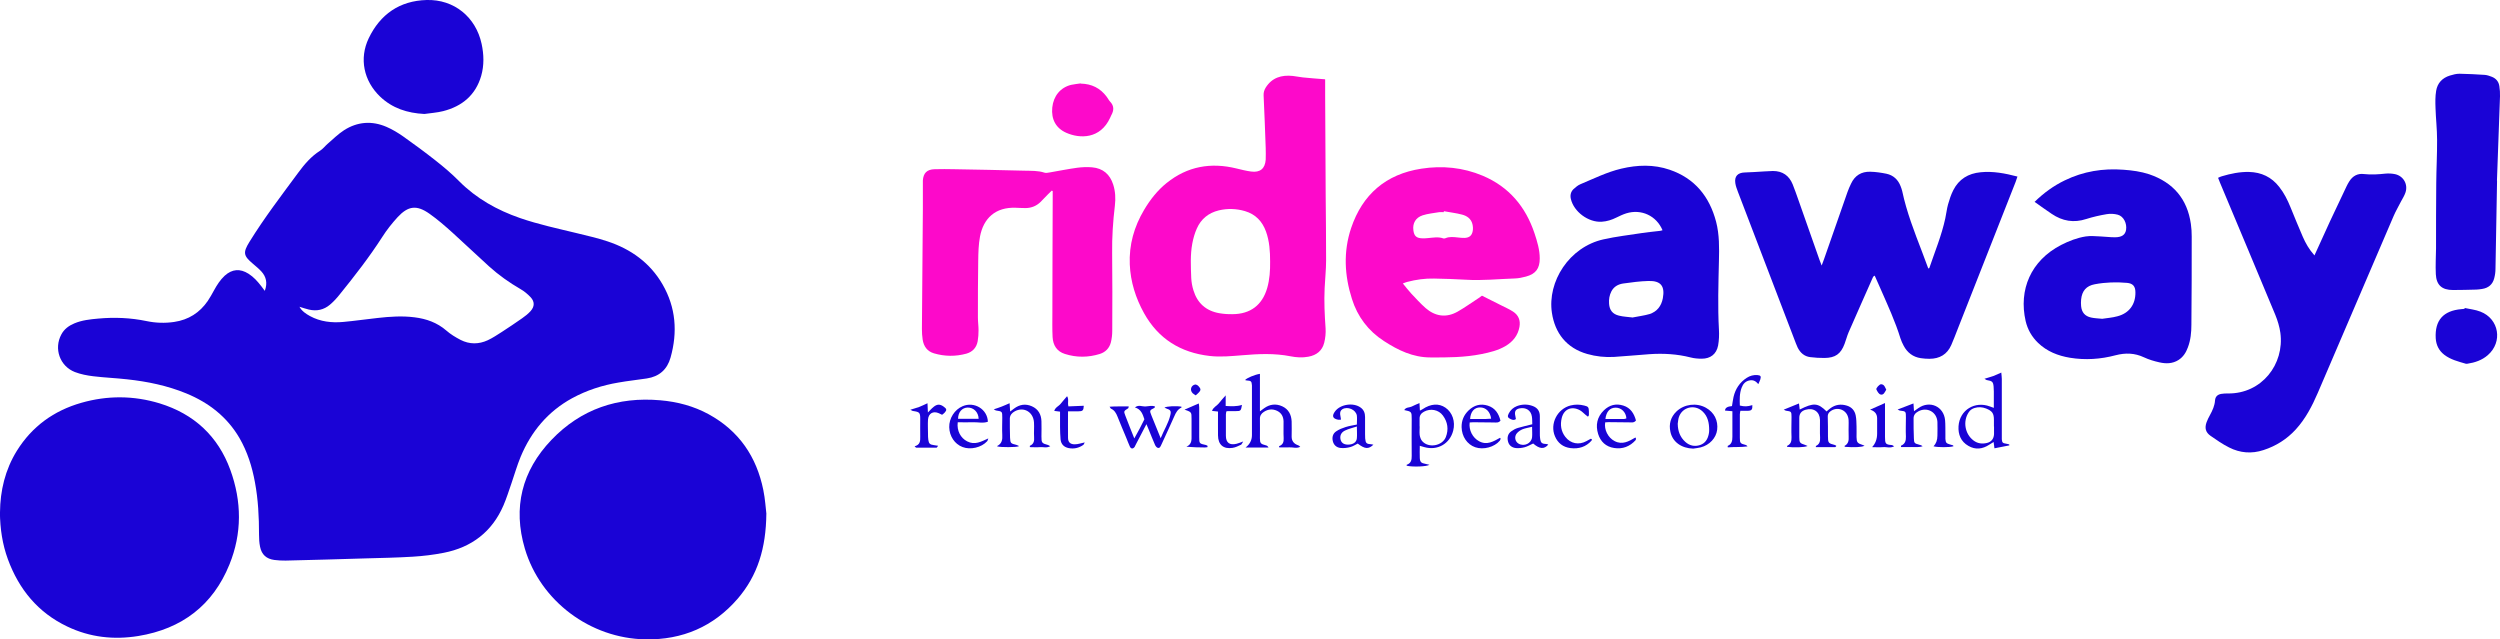 <?xml version="1.0" encoding="UTF-8"?><svg id="Layer_1" xmlns="http://www.w3.org/2000/svg" viewBox="0 0 238.01 60.87"><defs><style>.cls-1{fill:#fd09ca;}.cls-2{fill:#1a03d6;}</style></defs><path class="cls-2" d="M25.22,27.66c.26-.73,.12-1.32-.34-1.82-.24-.26-.52-.49-.79-.72-.92-.77-.97-1.07-.35-2.08,1.42-2.3,3.06-4.44,4.66-6.61,.59-.8,1.22-1.54,2.07-2.08,.27-.17,.47-.44,.71-.65,.51-.44,1-.93,1.57-1.3,1.28-.82,2.66-.92,4.05-.32,.56,.24,1.1,.57,1.6,.92,1.03,.73,2.05,1.48,3.04,2.26,.79,.62,1.56,1.27,2.26,1.98,1.65,1.66,3.62,2.76,5.81,3.52,1.77,.61,3.6,1,5.41,1.44,.98,.24,1.96,.46,2.92,.78,2.23,.74,4.05,2.04,5.24,4.1,1.27,2.2,1.44,4.54,.76,6.96-.32,1.14-1.08,1.81-2.26,1.99-.9,.14-1.81,.23-2.7,.39-1.55,.26-3.03,.74-4.41,1.49-2.32,1.27-3.9,3.18-4.9,5.57-.34,.82-.58,1.67-.87,2.51-.25,.71-.47,1.44-.77,2.13-1.08,2.5-3.02,3.99-5.69,4.51-.97,.19-1.96,.31-2.95,.37-1.48,.09-2.96,.12-4.44,.16-2.55,.08-5.1,.15-7.66,.21-.36,0-.72-.01-1.07-.06-.76-.1-1.21-.51-1.36-1.25-.08-.38-.1-.77-.1-1.15,0-1.68-.08-3.35-.39-5-.27-1.48-.72-2.91-1.48-4.22-1.17-2-2.91-3.35-5.04-4.23-1.82-.75-3.72-1.14-5.67-1.35-1.07-.12-2.14-.16-3.2-.29-.59-.07-1.2-.19-1.75-.4-1.44-.56-2.02-2.23-1.29-3.58,.27-.51,.71-.83,1.23-1.05,.73-.31,1.51-.39,2.28-.46,1.55-.14,3.08-.08,4.61,.24,.86,.18,1.74,.21,2.62,.08,1.37-.2,2.43-.88,3.2-2,.22-.32,.4-.66,.59-1,.28-.51,.59-1,1.02-1.4,.71-.64,1.46-.7,2.27-.19,.49,.31,.86,.73,1.21,1.18,.1,.12,.19,.25,.34,.45Zm3.29,1.55c.23,.41,.6,.66,1,.88,.99,.54,2.07,.66,3.17,.56,1.1-.1,2.19-.26,3.29-.38,1.16-.13,2.33-.21,3.5-.06,1.12,.14,2.14,.5,3.01,1.25,.41,.36,.89,.65,1.37,.9,.84,.43,1.73,.43,2.59,.03,.47-.22,.9-.51,1.34-.79,.65-.42,1.3-.86,1.93-1.3,.29-.2,.58-.43,.81-.69,.38-.43,.39-.89,0-1.31-.28-.3-.62-.58-.97-.78-1.07-.62-2.07-1.33-2.99-2.16-1.16-1.05-2.3-2.14-3.46-3.19-.71-.64-1.43-1.27-2.21-1.82-1.22-.86-2.03-.76-3.04,.33-.53,.58-1.03,1.21-1.45,1.87-1.24,1.93-2.65,3.74-4.09,5.52-.27,.34-.57,.66-.9,.94-.58,.49-1.27,.64-2.01,.46-.3-.07-.58-.17-.88-.26Z"/><path class="cls-2" d="M72.96,48.89c-.03,3.31-.84,5.91-2.73,8.11-2.3,2.66-5.26,3.93-8.78,3.87-5.26-.09-10-3.64-11.48-8.63-1.16-3.91-.29-7.41,2.53-10.36,2.8-2.93,6.32-4.13,10.37-3.77,1.62,.14,3.17,.55,4.6,1.33,2.89,1.58,4.56,4.05,5.2,7.21,.18,.88,.23,1.78,.29,2.24Z"/><path class="cls-2" d="M0,48.77c.02-2.04,.48-4.04,1.61-5.86,1.44-2.31,3.51-3.81,6.13-4.56,2.48-.71,4.98-.7,7.45,.05,3.29,1.01,5.57,3.13,6.74,6.34,1.09,3,1.12,6.04-.09,9.01-1.57,3.87-4.52,6.12-8.67,6.8-2.33,.38-4.61,.13-6.76-.9-2.8-1.33-4.61-3.55-5.66-6.41-.52-1.42-.74-2.89-.76-4.48Z"/><path class="cls-1" d="M126.16,7.58c0,.48,0,.98,0,1.47,.02,3.19,.03,6.38,.05,9.56,.01,2.06,.05,4.12,.04,6.18,0,.88-.1,1.77-.14,2.65-.06,1.27,0,2.54,.09,3.81,.03,.46-.02,.94-.13,1.38-.19,.76-.73,1.19-1.51,1.33-.57,.11-1.14,.07-1.7-.04-1.52-.3-3.04-.23-4.57-.1-1.04,.08-2.07,.19-3.12,.07-2.78-.32-4.89-1.63-6.25-4.07-.8-1.44-1.29-2.99-1.36-4.64-.08-1.87,.41-3.6,1.37-5.21,.57-.96,1.26-1.84,2.14-2.55,1.98-1.59,4.21-1.98,6.65-1.38,.46,.11,.92,.23,1.38,.29,.86,.12,1.34-.27,1.4-1.13,.02-.37,0-.74,0-1.11-.06-1.67-.12-3.35-.2-5.02-.01-.27,.06-.5,.2-.73,.6-.95,1.5-1.22,2.57-1.11,.32,.03,.64,.11,.96,.14,.68,.07,1.35,.12,2.12,.18Zm-5.24,17.32c0-.97-.06-1.93-.39-2.85-.35-.97-.99-1.65-2-1.95-.82-.24-1.66-.27-2.5-.07-.98,.24-1.69,.82-2.09,1.73-.2,.45-.34,.94-.43,1.43-.2,1.08-.14,2.18-.1,3.27,.02,.4,.09,.8,.21,1.18,.37,1.22,1.2,1.96,2.47,2.18,.41,.07,.84,.1,1.26,.09,1.7-.01,2.82-.87,3.29-2.48,.24-.83,.29-1.68,.28-2.53Z"/><path class="cls-2" d="M178.45,26.26c-.07,.05-.11,.07-.12,.09-.78,1.77-1.57,3.53-2.34,5.3-.15,.35-.24,.73-.38,1.09-.36,.96-.88,1.33-1.91,1.34-.45,0-.91-.02-1.36-.08-.56-.07-.94-.41-1.19-.9-.06-.13-.12-.26-.17-.4-1.84-4.81-3.68-9.62-5.52-14.43-.1-.27-.21-.55-.25-.83-.1-.66,.23-1,.9-1.02,.62-.02,1.23-.06,1.85-.1,.28-.01,.55-.03,.83-.04,.92,0,1.54,.44,1.88,1.27,.2,.49,.37,1,.55,1.5,.67,1.91,1.34,3.83,2.02,5.74,.05,.13,.1,.26,.19,.49,.1-.27,.17-.44,.23-.62,.74-2.13,1.49-4.25,2.23-6.38,.1-.27,.21-.54,.34-.8,.36-.77,.98-1.15,1.82-1.13,.52,.01,1.04,.09,1.54,.19,.67,.14,1.12,.57,1.36,1.2,.06,.15,.11,.3,.15,.46,.42,1.99,1.16,3.88,1.89,5.78,.2,.52,.39,1.05,.59,1.58,.05-.02,.09-.02,.1-.04,.53-1.57,1.17-3.1,1.52-4.73,.1-.44,.14-.89,.26-1.32,.13-.46,.28-.93,.5-1.36,.53-1.05,1.43-1.6,2.6-1.71,1.18-.12,2.33,.1,3.51,.41-.06,.18-.11,.34-.17,.5-1.84,4.67-3.68,9.35-5.52,14.02-.2,.51-.39,1.02-.61,1.52-.39,.89-1.11,1.31-2.08,1.31-.28,0-.55-.02-.82-.06-.74-.11-1.28-.52-1.63-1.18-.12-.23-.23-.46-.31-.71-.49-1.6-1.2-3.13-1.87-4.66-.19-.43-.38-.85-.58-1.31Z"/><path class="cls-2" d="M220.34,24.33c.52-1.13,1-2.2,1.49-3.27,.52-1.11,1.04-2.22,1.57-3.32,.08-.16,.16-.32,.26-.47,.32-.51,.79-.78,1.4-.7,.69,.08,1.36,.03,2.04-.04,.3-.03,.62-.01,.92,.05,.81,.18,1.25,.98,.99,1.75-.1,.3-.28,.58-.43,.86-.23,.46-.5,.91-.7,1.38-2.41,5.61-4.81,11.23-7.22,16.84-.54,1.25-1.16,2.45-2.09,3.47-.85,.93-1.88,1.58-3.08,1.97-1.12,.37-2.23,.28-3.27-.25-.62-.31-1.2-.71-1.77-1.11-.47-.33-.57-.74-.38-1.28,.09-.24,.2-.47,.33-.7,.24-.44,.45-.89,.48-1.4,.03-.36,.25-.55,.59-.61,.21-.03,.42-.05,.63-.04,3.23,.04,5.4-2.79,5-5.77-.08-.58-.26-1.17-.48-1.71-1.74-4.2-3.51-8.38-5.26-12.57-.06-.15-.12-.3-.19-.48,.13-.06,.24-.12,.36-.15,.84-.25,1.7-.43,2.59-.41,1.18,.03,2.14,.49,2.86,1.41,.47,.59,.8,1.25,1.08,1.94,.39,.94,.76,1.88,1.17,2.81,.27,.62,.6,1.21,1.11,1.78Z"/><path class="cls-1" d="M133.55,26.98c.29,.35,.53,.67,.8,.96,.44,.47,.88,.95,1.36,1.38,.93,.81,1.98,.96,3.06,.35,.69-.39,1.33-.86,2-1.29,.13-.09,.26-.19,.32-.23,.63,.32,1.21,.6,1.79,.9,.39,.2,.79,.37,1.16,.61,.53,.34,.73,.84,.62,1.46-.15,.82-.62,1.4-1.32,1.82-.71,.42-1.5,.61-2.3,.77-1.6,.32-3.22,.33-4.85,.32-1.68,0-3.09-.69-4.43-1.56-1.49-.96-2.52-2.32-3.05-4.01-.71-2.23-.83-4.49-.08-6.74,1.08-3.21,3.31-5.14,6.69-5.66,1.99-.31,3.96-.12,5.84,.67,2.51,1.06,4.09,2.96,4.93,5.48,.26,.78,.5,1.57,.5,2.4,0,.95-.38,1.47-1.31,1.72-.34,.09-.7,.17-1.05,.18-1.56,.05-3.11,.22-4.68,.12-1.01-.06-2.01-.09-3.02-.11-.87-.02-1.72,.1-2.56,.32-.12,.03-.24,.08-.42,.15Zm3.91-6.86s0,.05-.01,.08c-.15,0-.3-.02-.44,0-.53,.09-1.07,.14-1.57,.3-.67,.22-.97,.76-.88,1.43,.07,.55,.3,.75,.87,.76,.16,0,.32,0,.49-.02,.5-.04,1-.15,1.5,.03,.05,.02,.13,0,.19-.02,.39-.17,.8-.11,1.2-.07,.21,.02,.42,.05,.63,.04,.45-.02,.69-.22,.77-.66,.04-.21,.02-.45-.03-.66-.13-.51-.52-.78-.99-.9-.56-.15-1.14-.21-1.71-.32Z"/><path class="cls-2" d="M193.69,19.23c.89-.87,1.83-1.55,2.89-2.06,1.77-.86,3.64-1.16,5.59-1.01,.83,.06,1.65,.17,2.44,.43,2.29,.78,3.63,2.35,3.97,4.73,.06,.4,.08,.8,.08,1.2,0,2.8,0,5.6-.03,8.4,0,.72-.07,1.45-.33,2.14-.18,.5-.45,.93-.91,1.22-.56,.35-1.18,.36-1.79,.22-.5-.11-1.01-.26-1.48-.48-.89-.42-1.77-.44-2.7-.2-1.43,.38-2.89,.48-4.35,.24-1.14-.19-2.19-.6-3.04-1.42-.6-.58-.99-1.27-1.18-2.07-.68-2.98,.49-5.76,3.38-7.25,.74-.38,1.52-.68,2.34-.81,.46-.07,.94-.02,1.41,0,.45,.02,.91,.08,1.36,.08,.66,0,.99-.23,1.07-.7,.1-.62-.23-1.3-.79-1.45-.34-.09-.72-.11-1.06-.05-.65,.11-1.31,.26-1.94,.46-1.19,.39-2.27,.2-3.29-.49-.54-.36-1.06-.74-1.64-1.15Zm6.45,11.12c.43-.07,.95-.1,1.45-.24,1.12-.29,1.73-1.14,1.71-2.28,0-.57-.24-.85-.8-.9-1.02-.09-2.05-.06-3.06,.13-.82,.15-1.23,.64-1.31,1.46-.02,.21-.02,.42,0,.63,.06,.59,.36,.95,.95,1.08,.31,.07,.64,.08,1.06,.12Z"/><path class="cls-1" d="M100.14,18.14c-.12,.12-.25,.24-.37,.36-.24,.24-.47,.49-.71,.73-.39,.38-.86,.57-1.41,.58-.31,0-.62-.02-.93-.03-1.95-.08-3.09,1-3.42,2.74-.14,.75-.16,1.53-.17,2.3-.03,1.8-.03,3.6-.03,5.41,0,.4,.06,.8,.06,1.2,0,.35-.02,.71-.08,1.05-.11,.61-.48,1.02-1.08,1.19-1.03,.28-2.06,.27-3.08-.03-.65-.19-.98-.67-1.08-1.31-.05-.33-.07-.67-.07-1.01,.03-3.81,.06-7.63,.09-11.44,0-.82,0-1.64,0-2.46,0-.08,0-.16,0-.24,.05-.71,.39-1.05,1.12-1.07,.62-.02,1.24-.01,1.85,0,2.23,.04,4.45,.08,6.68,.14,.65,.02,1.3-.02,1.93,.19,.14,.05,.32,0,.48-.02,.88-.15,1.76-.33,2.64-.45,.46-.06,.94-.08,1.41-.04,1.04,.09,1.7,.67,2.01,1.64,.21,.65,.24,1.33,.16,2.01-.18,1.5-.28,3.01-.26,4.52,.03,2.46,.02,4.92,.01,7.39,0,.37-.04,.74-.13,1.1-.14,.55-.51,.94-1.06,1.11-1.1,.34-2.21,.35-3.31,0-.78-.24-1.14-.84-1.18-1.61-.04-.77-.02-1.54-.02-2.32,0-3.56,.02-7.11,.03-10.67,0-.3,0-.61,0-.91-.03-.02-.06-.04-.1-.05Z"/><path class="cls-2" d="M158.28,21.92c-.58-1.38-2.02-2.05-3.45-1.61-.32,.1-.63,.25-.94,.4-.44,.22-.9,.37-1.4,.4-1.27,.08-2.66-.95-2.94-2.18-.08-.36,0-.68,.26-.93,.2-.18,.42-.37,.67-.47,1.27-.53,2.51-1.15,3.86-1.47,1.55-.37,3.1-.42,4.62,.1,2.4,.82,3.79,2.56,4.42,4.95,.32,1.23,.3,2.49,.27,3.74-.05,2.17-.12,4.34,0,6.52,.03,.51,.01,1.03-.08,1.53-.16,.81-.72,1.25-1.56,1.25-.35,0-.72-.03-1.06-.12-1.29-.33-2.6-.4-3.92-.31-1.12,.08-2.24,.19-3.36,.26-.86,.05-1.72-.04-2.56-.28-1.97-.56-3.07-1.99-3.36-3.91-.45-2.98,1.64-6.27,4.9-7,1.2-.27,2.43-.41,3.65-.6,.58-.09,1.16-.14,1.74-.21,.08,0,.15-.04,.23-.06Zm-2.82,8.3c.54-.11,1.07-.17,1.58-.32,.72-.23,1.13-.77,1.27-1.51,.21-1.15-.19-1.67-1.36-1.64-.81,.02-1.61,.13-2.41,.24-.48,.07-.89,.29-1.13,.75-.19,.37-.25,.76-.22,1.17,.04,.61,.33,.99,.94,1.14,.44,.11,.89,.12,1.34,.18Z"/><path class="cls-2" d="M237.73,17.2c-.05,2.85-.1,5.61-.15,8.38,0,.3-.04,.61-.12,.91-.15,.59-.55,.93-1.16,1.02-.18,.03-.35,.05-.53,.06-.75,.02-1.49,.04-2.24,.04-1.05,0-1.58-.47-1.63-1.51-.04-.82,.01-1.64,.02-2.46,0-2.06,0-4.12,.02-6.18,.01-1.38,.09-2.77,.08-4.15,0-1.01-.12-2.02-.15-3.03-.02-.54-.03-1.1,.06-1.63,.12-.74,.59-1.24,1.32-1.46,.29-.09,.6-.17,.9-.17,.81,.01,1.62,.06,2.43,.11,.22,.02,.44,.1,.65,.18,.41,.16,.66,.47,.72,.9,.05,.32,.07,.64,.06,.96-.09,2.7-.19,5.4-.29,8.02Z"/><path class="cls-2" d="M40.4,10.85c-1.61-.08-3.05-.54-4.22-1.66-1.55-1.49-2-3.61-1.08-5.54C36.19,1.37,38.04,.07,40.62,0c2.62-.07,4.68,1.63,5.23,4.17,.22,1.02,.25,2.05-.04,3.06-.53,1.82-1.81,2.89-3.62,3.35-.58,.15-1.18,.18-1.78,.27Z"/><path class="cls-2" d="M234.64,29.32c.5,.11,1.03,.16,1.51,.35,1.78,.69,2.14,2.89,.7,4.14-.56,.49-1.23,.71-1.95,.82-.05,0-.1,.01-.14,0-.72-.21-1.45-.39-2.05-.85-.52-.4-.78-.93-.82-1.58-.09-1.7,.71-2.62,2.45-2.77,.1,0,.19-.02,.29-.03,0-.02,.01-.05,.02-.07Z"/><path class="cls-1" d="M102.89,7.96c1.04,.02,1.86,.43,2.47,1.25,.12,.16,.2,.33,.33,.47,.4,.42,.36,.85,.1,1.31-.04,.07-.07,.15-.1,.22-.94,2.05-2.9,2-4.18,1.43-.99-.44-1.44-1.29-1.33-2.4,.11-1.1,.78-1.91,1.79-2.16,.3-.07,.61-.09,.91-.14Z"/><path class="cls-2" d="M174.82,42.47c-.05,.06-.08,.1-.1,.1-.61,0-1.22,0-1.84,0,0-.05-.01-.11,0-.11,.34-.16,.42-.43,.4-.79-.03-.56,0-1.13-.01-1.69-.02-.78-.61-1.19-1.37-.97-.39,.11-.6,.36-.6,.77,0,.61,0,1.22,0,1.83,0,.53,.05,.59,.56,.75,.07,.02,.14,.06,.23,.1-.27,.13-1.31,.17-1.95,.08,0-.03-.01-.08,0-.09,.36-.17,.43-.45,.42-.82-.03-.64,0-1.29,0-1.93,0-.52-.02-.53-.53-.6-.04,0-.08-.04-.21-.1,.52-.21,.97-.39,1.45-.59,.03,.22,.05,.4,.07,.58,1.33-.67,1.73-.64,2.56,.18,.11-.09,.21-.2,.33-.28,.49-.38,1.04-.45,1.61-.27,.45,.14,.74,.47,.83,.93,.07,.34,.07,.7,.08,1.05,.01,.34,0,.68,0,1.01,.01,.5,.08,.59,.58,.75,.06,.02,.11,.04,.18,.07-.2,.14-.94,.18-1.88,.11,0-.03-.02-.08-.02-.09,.37-.2,.41-.52,.39-.89-.02-.43,0-.87,0-1.3,0-.18,0-.36-.05-.53-.2-.78-1.12-1.06-1.74-.53-.15,.13-.2,.27-.2,.46,.02,.63,.02,1.25,.02,1.88,0,.62,.04,.67,.64,.82,.04,.01,.08,.04,.15,.08Z"/><path class="cls-2" d="M118.59,42.6q.6-.46,.6-1.17c0-1.45,0-2.9,0-4.35,0-.13,0-.26,0-.39-.03-.4-.08-.44-.51-.47-.05,0-.09-.02-.14-.04,.15-.19,.91-.51,1.41-.59v3.57c.19-.14,.3-.22,.41-.3,.53-.38,1.11-.45,1.71-.18,.61,.28,.87,.8,.9,1.44,.02,.48,0,.97,0,1.45q0,.62,.64,.83c.05,.02,.1,.07,.18,.14-.37,.18-.7,.03-1.02,.05-.33,.02-.66,0-1,0,.01-.06,0-.12,.02-.12,.36-.14,.44-.41,.42-.76-.03-.53,0-1.06-.01-1.59-.01-.45-.2-.81-.62-1.01-.43-.2-.85-.16-1.25,.1-.25,.16-.39,.37-.38,.68,.01,.61,0,1.22,0,1.83,0,.48,.07,.55,.57,.68,.1,.02,.18,.08,.25,.21h-2.19Z"/><path class="cls-2" d="M191.31,42.4c-.46,.09-.92,.18-1.43,.28-.03-.2-.05-.38-.08-.6-.15,.1-.29,.18-.42,.26-.64,.42-1.31,.5-1.98,.11-.72-.41-.99-1.09-.94-1.88,.11-1.56,1.57-2.4,2.97-1.88,.1,.04,.21,.07,.39,.14,0-.38,0-.72,0-1.06,0-.32,.01-.64-.02-.96-.04-.46-.14-.54-.62-.62-.06,0-.11-.05-.25-.13,.34-.11,.59-.17,.84-.26,.24-.09,.46-.2,.76-.33,.02,.24,.05,.43,.05,.61,0,1.78,0,3.57,0,5.35,0,.13,0,.26,0,.39,.03,.32,.08,.37,.41,.42,.1,.01,.2,.05,.3,.07,0,.04,0,.07,0,.11Zm-1.48-1.79c0-.21,0-.42,0-.63,0-.63-.16-.85-.75-1.09-.36-.14-.72-.16-1.09-.05-.23,.07-.42,.19-.56,.41-.57,.85-.37,2.06,.45,2.68,.39,.3,.83,.35,1.29,.24,.42-.1,.65-.4,.67-.84,0-.24,0-.48,0-.72Z"/><path class="cls-2" d="M109.15,40.37c-.36,.7-.68,1.31-1,1.92-.04,.09-.08,.18-.13,.26-.15,.2-.34,.2-.45-.03-.13-.28-.23-.56-.35-.85-.28-.67-.56-1.33-.83-2.01-.13-.33-.29-.61-.63-.76-.03-.02-.05-.07-.12-.18,.64-.05,1.22-.01,1.82-.03-.02,.1-.02,.16-.05,.18-.43,.27-.44,.27-.27,.71,.26,.69,.54,1.38,.85,2.16,.2-.36,.36-.64,.51-.93,.16-.3,.31-.6,.45-.89-.16-.48-.3-.95-.9-1.13,.35-.28,.67-.08,.97-.09,.3-.01,.63-.12,.94,0-.03,.08-.03,.12-.05,.13-.47,.23-.48,.25-.29,.72,.27,.69,.56,1.37,.88,2.17,.33-.81,.75-1.45,.92-2.2,.1-.4,.01-.5-.38-.63-.06-.02-.11-.05-.18-.08,.2-.14,1.14-.18,1.62-.09,0,.03,.01,.08,0,.08-.36,.17-.53,.48-.68,.83-.36,.83-.75,1.64-1.12,2.46-.04,.09-.08,.17-.12,.26-.07,.15-.14,.34-.33,.29-.11-.03-.22-.17-.27-.29-.21-.47-.39-.95-.59-1.43-.07-.16-.14-.32-.24-.57Z"/><path class="cls-2" d="M135.17,42.46c0,.41-.02,.78,0,1.14,.02,.39,.14,.49,.53,.56,.12,.02,.24,.05,.39,.09-.25,.18-1.64,.22-2.17,.09,0-.03,0-.08,0-.09,.41-.14,.49-.45,.48-.84-.02-1.17,0-2.35,0-3.52,0-.7-.01-.7-.71-.85,.16-.29,.48-.22,.7-.33,.23-.12,.47-.21,.75-.34,.02,.25,.03,.47,.04,.72,.09-.05,.18-.08,.25-.13,.78-.53,1.55-.58,2.18-.15,.67,.46,.96,1.33,.74,2.19-.32,1.25-1.49,1.92-2.74,1.57-.14-.04-.27-.08-.45-.13Zm-.01-1.87s0,0,0,0c0,.27-.03,.55,0,.82,.03,.21,.11,.45,.25,.6,.61,.68,1.91,.44,2.24-.4,.28-.72,.18-1.43-.28-2.05-.41-.56-1.18-.7-1.79-.37-.28,.15-.44,.36-.43,.69,0,.24,0,.48,0,.72Z"/><path class="cls-2" d="M185.96,42.49c-.32,.11-1.52,.11-1.88,0q.37-.38,.37-1.02c0-.43,.02-.87,0-1.3-.05-.95-.99-1.46-1.83-1-.28,.15-.45,.37-.44,.69,0,.63,0,1.25,.03,1.88,.01,.44,.06,.48,.48,.59,.12,.03,.23,.06,.35,.15-.33,.13-.68,.07-1.01,.08-.35,.01-.7,0-1.05,0,0-.08,0-.13,.01-.13,.39-.17,.47-.47,.46-.86-.03-.61,0-1.22,0-1.83,0-.58,0-.58-.58-.65-.04,0-.08-.04-.21-.1,.53-.2,.99-.38,1.51-.58,.02,.26,.03,.47,.05,.74,.16-.11,.28-.2,.41-.29,1.09-.77,2.43-.17,2.55,1.15,.04,.43,.02,.87,.03,1.3,0,.16,0,.32,0,.48,.03,.37,.09,.42,.45,.53,.09,.03,.19,.05,.28,.08,.01,0,.01,.03,.04,.08Z"/><path class="cls-2" d="M96.12,38.4c.02,.27,.03,.49,.05,.78,.16-.12,.26-.2,.37-.28,.52-.39,1.09-.49,1.7-.22,.61,.27,.89,.78,.91,1.42,.02,.48,0,.96,0,1.45,0,.62,.03,.65,.64,.82,.05,.02,.1,.05,.2,.11-.35,.2-.68,.06-.98,.09-.32,.03-.64,0-.96,0,0-.07-.02-.12,0-.13,.37-.16,.43-.46,.4-.82-.03-.46,.02-.93-.01-1.4-.06-1-.98-1.53-1.83-1.06-.27,.15-.46,.36-.47,.68,0,.61,0,1.22,.02,1.83,.03,.54,.06,.55,.62,.69,.07,.02,.14,.06,.21,.09,0,0,0,.03,0,.04-.27,.1-1.67,.11-2.05,.01,0-.01,0-.04,0-.04,.44-.22,.51-.6,.48-1.05-.03-.55,0-1.09,0-1.64,0-.6,0-.6-.6-.69-.04,0-.08-.04-.21-.11,.3-.1,.53-.17,.75-.26,.24-.09,.47-.2,.75-.32Z"/><path class="cls-2" d="M130.76,42.33c-.48,.46-.82,.42-1.5-.1-.24,.12-.46,.27-.7,.33-.29,.08-.61,.12-.91,.09-.39-.03-.67-.27-.76-.65-.09-.37,0-.73,.33-.94,.26-.18,.57-.3,.88-.4,.34-.11,.69-.16,1.08-.24,0-.28,.03-.57,0-.85-.09-.57-.88-.91-1.38-.61-.19,.12-.23,.3-.21,.5,.02,.15,.05,.31,.08,.49-.12,0-.2,.03-.27,.01-.52-.1-.62-.35-.31-.78,.5-.7,1.77-.89,2.46-.37,.3,.22,.41,.53,.41,.89,0,.55,0,1.09,0,1.64,0,.13,0,.26,.01,.39,.04,.47,.12,.54,.6,.57,.05,0,.09,.02,.19,.04Zm-1.57-1.73c-.42,.14-.79,.22-1.12,.38-.31,.14-.51,.4-.46,.78,.05,.37,.3,.57,.72,.57,.48,0,.82-.22,.85-.61,.03-.33,0-.67,0-1.11Z"/><path class="cls-2" d="M161.2,42.71c-1.11-.03-1.97-.63-2.17-1.6-.16-.74,.02-1.4,.58-1.94,.73-.7,1.91-.85,2.8-.35,.79,.44,1.18,1.22,1.07,2.1-.1,.78-.72,1.45-1.56,1.67-.23,.06-.48,.08-.72,.12Zm-1.47-2.33c.01,.66,.22,1.24,.72,1.69,.4,.36,.88,.47,1.4,.3,.5-.17,.73-.56,.83-1.04,.03-.13,.04-.26,.04-.38,0-.68-.12-1.32-.65-1.8-.75-.69-1.93-.39-2.24,.58-.07,.21-.07,.44-.11,.66Z"/><path class="cls-2" d="M145.95,42.23c-.3,.14-.54,.28-.8,.35-.26,.07-.54,.1-.81,.08-.36-.03-.66-.23-.76-.59-.11-.38-.05-.75,.29-1,.19-.14,.41-.26,.64-.33,.43-.13,.88-.22,1.37-.35-.01-.24,0-.49-.04-.74-.09-.59-.57-.89-1.17-.77-.34,.07-.47,.24-.43,.58,.02,.14,.05,.28,.08,.43-.17,.15-.34,.08-.5,.01-.28-.12-.33-.26-.18-.54,.17-.33,.43-.56,.78-.7,.51-.19,1.02-.19,1.52,0,.44,.17,.66,.49,.66,.97,0,.55,0,1.09,0,1.64,0,.14,0,.29,.02,.43,.06,.48,.15,.55,.65,.58,.04,0,.08,.03,.13,.05-.39,.46-.83,.42-1.44-.11Zm-.08-1.6c-.35,.09-.64,.13-.9,.23-.2,.08-.4,.21-.55,.38-.28,.32-.19,.8,.16,1,.52,.3,1.22-.02,1.28-.62,.03-.3,0-.6,0-.99Z"/><path class="cls-2" d="M91.18,40.21c-.1,.79,.27,1.49,.9,1.81,.73,.38,1.34,.02,2.01-.28-.04,.09-.05,.2-.11,.27-.55,.6-1.59,.84-2.34,.55-.75-.28-1.25-1.03-1.27-1.89-.02-.84,.51-1.68,1.28-2,1.11-.47,2.36,.29,2.4,1.48-.46,.17-.95,.03-1.43,.05-.47,.02-.94,0-1.44,0Zm1.99-.34c-.02-.64-.48-1.08-1.05-1.07-.54,.02-.9,.44-.91,1.07h1.95Z"/><path class="cls-2" d="M142.87,41.77c-.02,.06-.04,.12-.07,.17-.52,.63-1.57,.91-2.35,.64-.78-.27-1.28-1.03-1.3-1.91-.01-.63,.21-1.16,.67-1.6,.52-.5,1.14-.67,1.83-.45,.7,.22,1.04,.77,1.2,1.43-.19,.23-.43,.17-.65,.17-.65,0-1.3-.01-1.95-.02-.11,0-.22,.01-.33,.02-.1,.73,.28,1.46,.9,1.79,.74,.4,1.36,.02,1.99-.33,.02,.03,.04,.06,.06,.09Zm-.91-1.91c-.08-.67-.51-1.08-1.06-1.07-.54,0-.9,.41-.94,1.1,.66-.01,1.31,.03,2-.03Z"/><path class="cls-2" d="M155.75,41.77s0,.1-.03,.13c-.55,.61-1.24,.88-2.05,.75-.78-.12-1.29-.6-1.52-1.33-.26-.84-.11-1.62,.55-2.26,.52-.5,1.14-.67,1.84-.45,.71,.22,1.03,.77,1.21,1.42-.19,.25-.44,.18-.65,.18-.65,0-1.3-.01-1.95-.02-.11,0-.22,.01-.33,.02-.12,.69,.27,1.46,.89,1.78,.74,.39,1.36,.03,1.99-.34,.02,.03,.04,.07,.05,.1Zm-2.91-1.88c.62,0,1.2,0,1.78,0,.07,0,.15-.04,.22-.06-.04-.59-.48-1.02-1.02-1.02-.54,0-.9,.37-.98,1.09Z"/><path class="cls-2" d="M164.89,38.67c.05-.31,.09-.6,.15-.88,.18-.77,.59-1.39,1.26-1.82,.31-.2,.65-.29,1.02-.26,.3,.03,.36,.11,.27,.41-.04,.13-.11,.26-.19,.45-.24-.29-.48-.41-.8-.36-.42,.07-.65,.33-.79,.7-.21,.56-.19,1.13-.17,1.7,.45,.11,.72,.1,1.19-.04,.02,.42-.06,.53-.43,.54-.23,0-.45,0-.71,0-.02,.13-.05,.24-.05,.34,0,.74,0,1.48,0,2.22,0,.52,.04,.56,.55,.69,.07,.02,.13,.06,.18,.14-.63,.09-1.26,.04-1.88,.09,0-.09-.02-.14,0-.14,.39-.17,.44-.5,.44-.87,0-.8,0-1.6,0-2.43-.26-.02-.48-.04-.7-.06q0-.38,.67-.43Z"/><path class="cls-2" d="M115.96,39.18c-.21-.02-.37-.04-.57-.06,.12-.36,.45-.47,.64-.71,.18-.24,.39-.46,.66-.77v1.01c.54,.03,1.04,.06,1.55-.1-.09,.56-.12,.59-.58,.59-.26,0-.52,0-.78,0-.03,0-.06,.01-.13,.03-.01,.09-.04,.2-.04,.3,0,.67,0,1.35,0,2.02,0,.66,.36,.92,1.01,.76,.18-.04,.35-.12,.64-.22-.11,.17-.15,.28-.21,.31-.26,.12-.53,.26-.81,.3-.87,.13-1.37-.3-1.38-1.18-.01-.75,0-1.51,0-2.31Z"/><path class="cls-2" d="M151.55,41.81s0,.1-.02,.13c-.54,.61-1.23,.82-2.02,.72-.7-.09-1.2-.48-1.47-1.12-.51-1.19,.22-2.62,1.49-2.94,.44-.11,.87-.1,1.3,.01,.38,.09,.43,.16,.44,.57,0,.11,0,.23,0,.34,0,.04-.04,.08-.09,.15-.08-.06-.15-.11-.22-.17-.19-.15-.35-.34-.56-.45-.79-.42-1.52-.09-1.72,.76-.15,.63-.07,1.25,.35,1.79,.5,.64,1.28,.79,2,.4,.14-.08,.28-.16,.42-.23,.02,0,.06,.02,.1,.04Z"/><path class="cls-2" d="M101.68,39.15c0,.89-.01,1.71,0,2.53,0,.42,.22,.63,.65,.62,.3,0,.59-.11,.94-.18-.06,.1-.08,.2-.14,.24-.42,.29-.88,.4-1.39,.3-.44-.09-.72-.36-.77-.82-.04-.4-.04-.8-.05-1.2,0-.48,0-.96,0-1.45-.2-.03-.36-.05-.55-.07,.1-.35,.43-.45,.61-.68,.19-.24,.39-.46,.61-.72,.2,.31,.02,.62,.13,.97,.48-.02,.97-.04,1.46-.06-.02,.45-.1,.53-.53,.53-.31,0-.62,0-.98,0Z"/><path class="cls-2" d="M87.06,42.49c.54-.13,.56-.5,.55-.91-.01-.56,0-1.13,0-1.69,0-.61-.06-.67-.68-.76-.06,0-.11-.05-.26-.12,.34-.11,.6-.18,.85-.27,.24-.09,.47-.21,.78-.35,.02,.31,.03,.57,.04,.88,.2-.2,.35-.38,.54-.53,.34-.28,.62-.28,.97-.02,.29,.21,.31,.32,.07,.58-.06,.07-.15,.12-.23,.19-.11-.05-.21-.1-.31-.15-.54-.24-.99,.02-1.03,.61-.03,.45,0,.9,0,1.35,0,.19,0,.39,.03,.58,.05,.36,.16,.45,.54,.5,.11,.01,.22,.03,.39,.06-.07,.09-.11,.18-.15,.18-.65,0-1.29,0-1.94,0-.02,0-.05-.04-.14-.13Z"/><path class="cls-2" d="M179.46,38.39c0,.25,0,.41,0,.56,0,.88,0,1.77,0,2.65,0,.63,.04,.73,.65,.77,.05,0,.11,.05,.22,.12-.39,.21-.74,.04-1.07,.08-.33,.03-.66,0-1.03,0q.48-.51,.48-1.29c0-.48,0-.96,0-1.45q0-.63-.67-.83c.28-.12,.49-.22,.7-.31,.21-.09,.41-.18,.72-.32Z"/><path class="cls-2" d="M114.97,42.57c-.09,.01-.18,.03-.27,.03-.57,0-1.14-.02-1.75-.07,.55-.24,.49-.69,.49-1.12,0-.51,0-1.03,0-1.54,0-.64,0-.64-.67-.87,.48-.21,.89-.39,1.36-.59,.02,.16,.04,.28,.04,.4,0,.93,0,1.86,0,2.79,0,.63,0,.63,.65,.77,.05,.01,.1,.06,.15,.08,0,.04-.01,.07-.02,.11Z"/><path class="cls-2" d="M179.57,37.11c-.13,.22-.24,.53-.53,.45-.17-.04-.31-.29-.4-.48-.06-.12,.3-.51,.45-.5,.32,.02,.37,.3,.49,.52Z"/><path class="cls-2" d="M113.84,37.64c-.12-.08-.22-.13-.3-.21-.28-.29-.16-.73,.23-.82,.09-.02,.25,.06,.32,.14,.12,.14,.29,.3,.13,.51-.1,.14-.24,.25-.38,.38Z"/></svg>